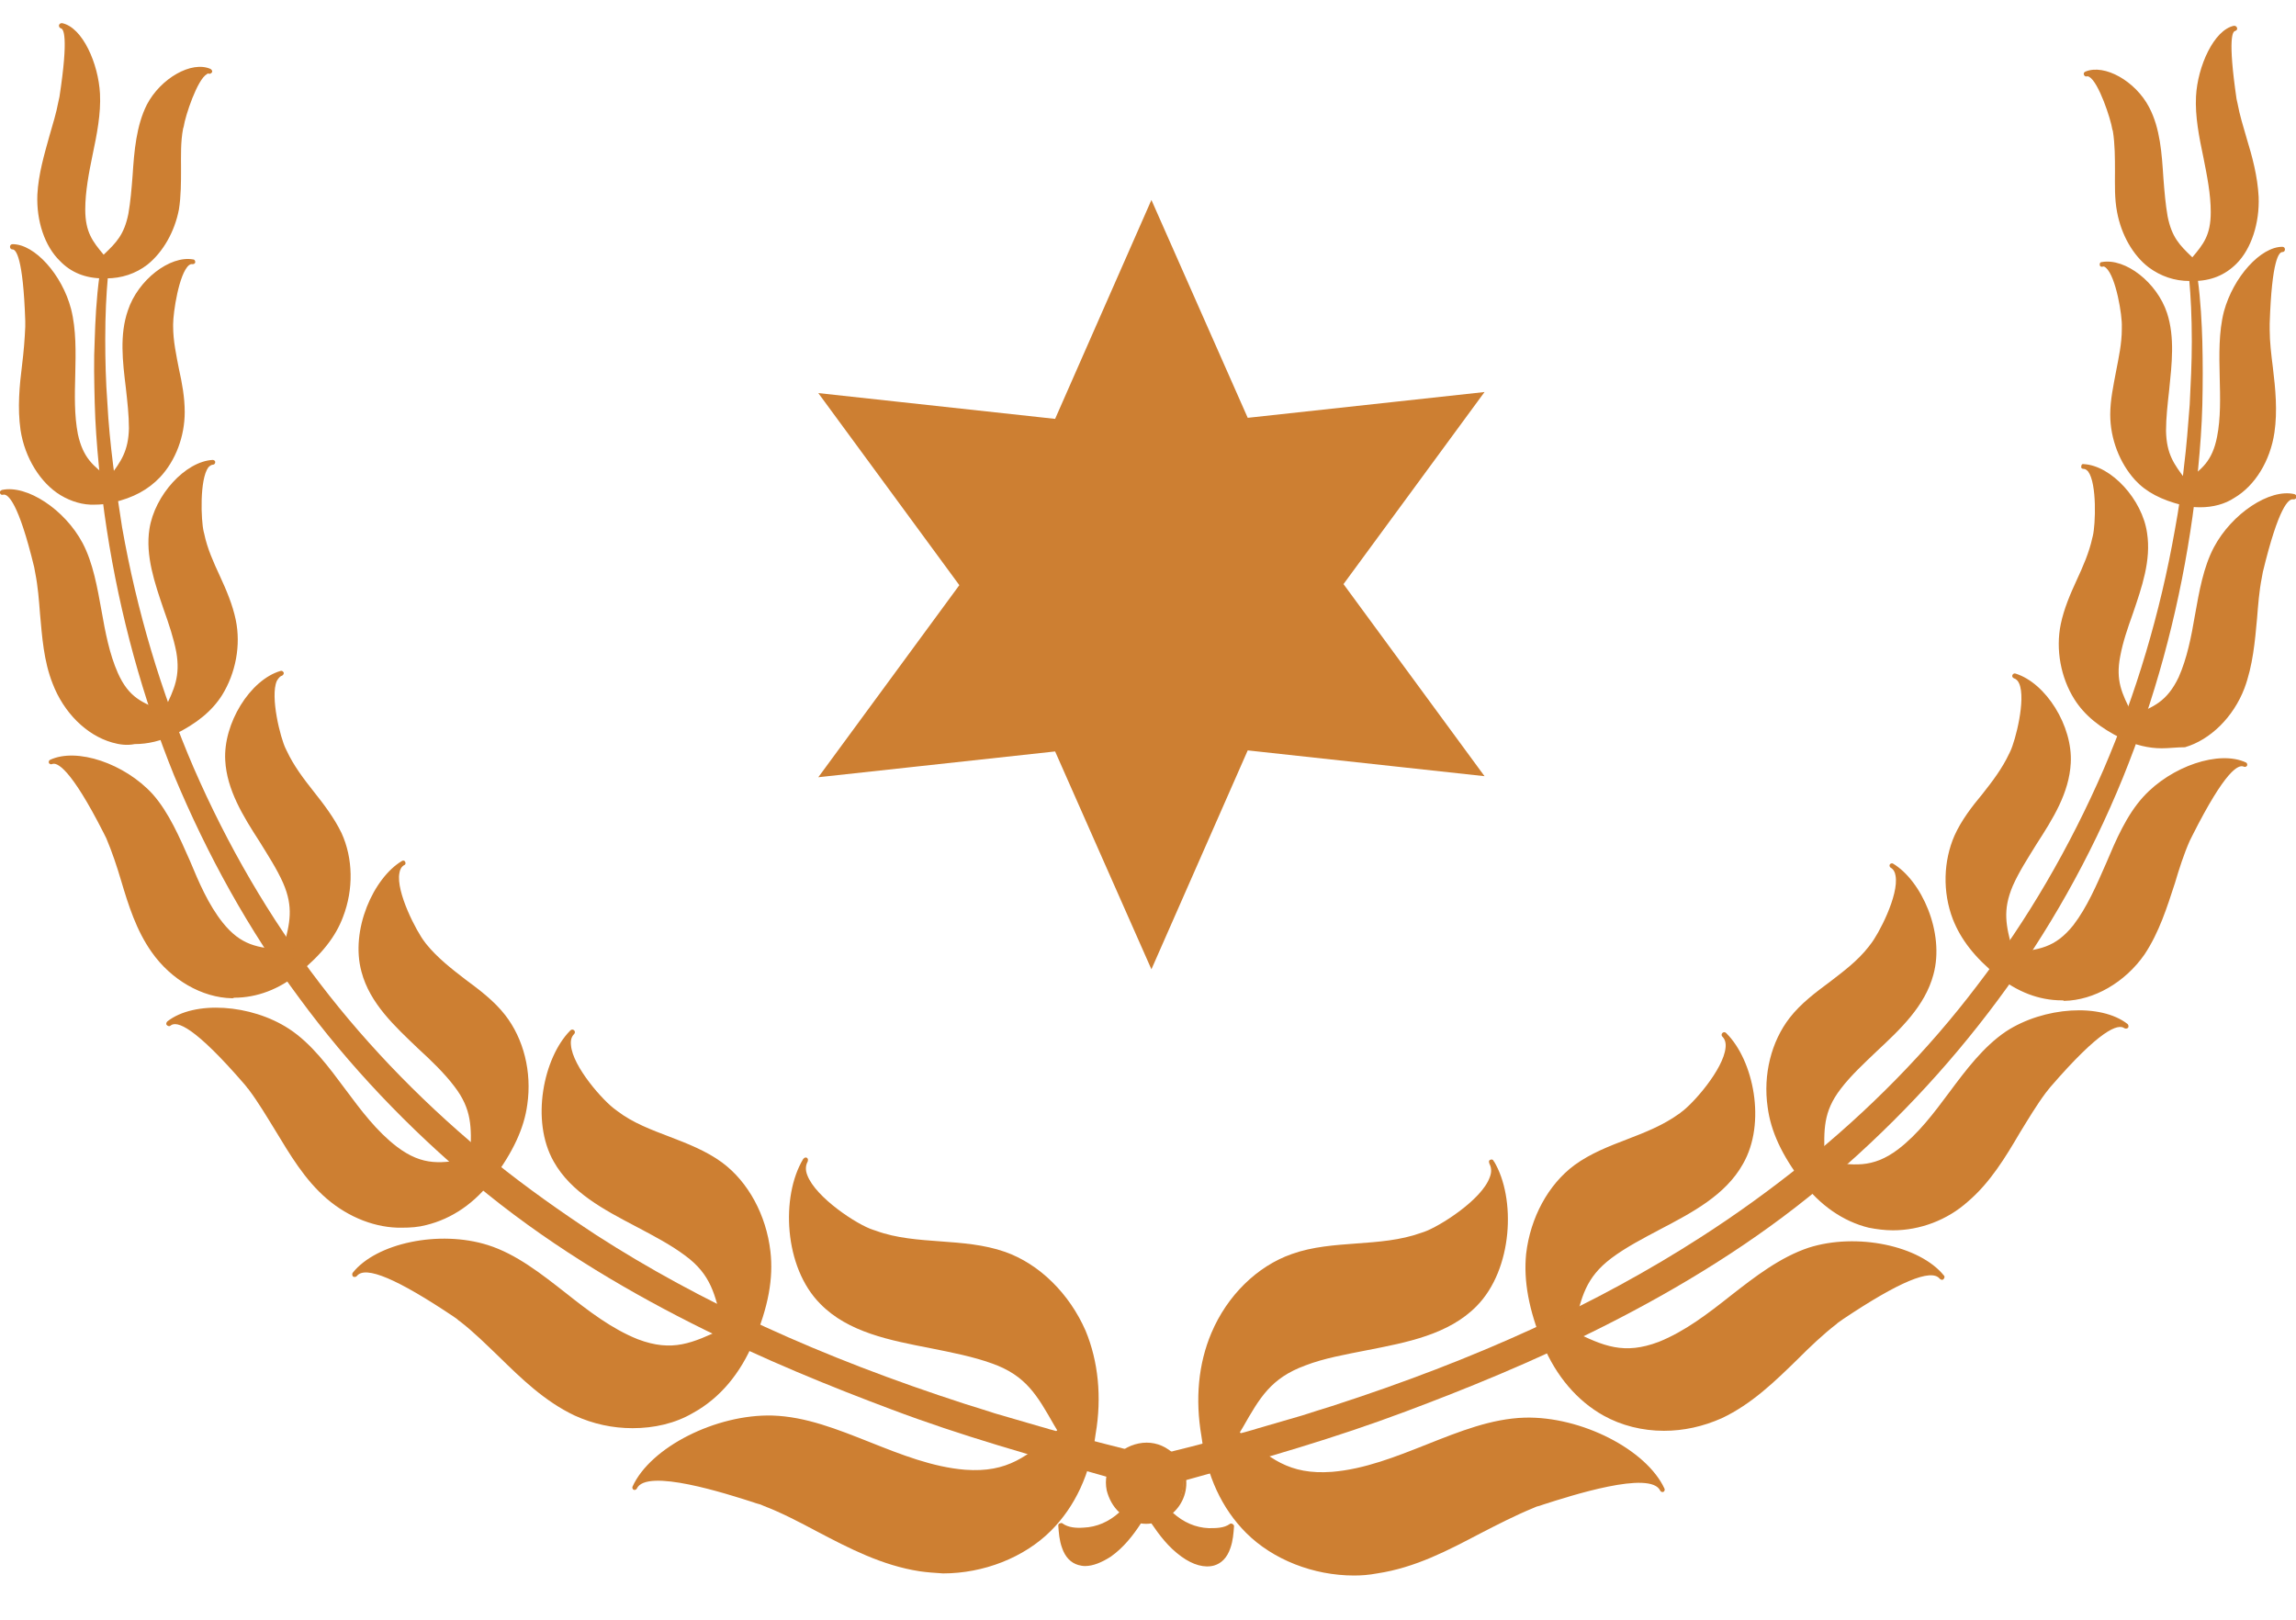<?xml version="1.0" encoding="utf-8"?>
<!-- Generator: Adobe Illustrator 23.0.0, SVG Export Plug-In . SVG Version: 6.00 Build 0)  -->
<svg version="1.1" id="Layer_1" xmlns="http://www.w3.org/2000/svg" xmlns:xlink="http://www.w3.org/1999/xlink" x="0px" y="0px"
	 width="436.3px" height="307.8px" viewBox="0 0 436.3 307.8" style="enable-background:new 0 0 436.3 307.8;" xml:space="preserve"
	>
<style type="text/css">
	.st0{fill:#CD7F32;}
</style>
<g>
	<polygon class="st0" points="218.8,39.8 236.6,80.2 280.5,75.5 254.4,111.1 280.5,146.7 236.6,141.9 218.8,182.3 201,141.9 
		157.1,146.7 183.2,111.1 157.1,75.5 201,80.2 	"/>
	<g>
		<path class="st0" d="M218.8,184.2l-18.3-41.4l-45,4.9l26.8-36.5l-26.8-36.5l45,4.9L218.8,38l18.3,41.4l45-4.9l-26.8,36.5
			l26.8,36.5l-45-4.9L218.8,184.2z M201.4,141.1l0.2,0.5l17.1,38.9l17.4-39.4l42.8,4.6l-25.4-34.7l0.3-0.4l25.1-34.3L236.1,81
			l-17.4-39.4L201.4,81l-42.8-4.6l25.4,34.7l-0.3,0.4l-25.1,34.3L201.4,141.1z"/>
	</g>
</g>
<g>
	<g>
		<g>
			<path class="st0" d="M146.9,269.4c12.2,0.4,23.7,9.2,36.6,10.2c8.5,0.6,12.4-2.9,18.1-7.9c-3.6-6.3-5.6-10.6-12.8-13.3
				c-10.6-3.8-24.4-3.1-32.4-11.1c-6.7-6.7-7.5-19.8-3.2-27c-2.9,4.8,9.2,12.7,12.6,13.8c0.2,0.1,0.4,0.2,0.6,0.2
				c7.7,2.8,16.6,1.3,24.4,4c6.8,2.4,12.1,8.1,15,14.8c2.5,6,3,12.8,1.8,19.3c-0.9,6.5-3.3,13-8.4,18.1c-5.6,5.6-14.9,9-24.3,7.6
				c-11.1-1.6-19.8-8.6-29.4-12.4c-0.3-0.1-0.5-0.2-0.8-0.3c-4.3-1.4-21.9-7.5-24.1-2.8C124.1,275.1,136.7,269.2,146.9,269.4z"/>
			<path class="st0" d="M92.5,237c10.2,3.3,18,13.7,28.4,17.8c6.9,2.6,11,0.6,16.9-2.2c-1.5-6.3-2.1-10.5-7.5-14.6
				c-8-6-19.8-8.8-24.8-17.7c-4.2-7.4-2.1-19.1,3.1-24.3c-3.5,3.4,5.2,13.3,7.8,15.2c0.2,0.1,0.3,0.2,0.5,0.3
				c6,4.4,13.9,5.3,19.8,9.7c5.1,3.8,8.3,10.1,9,16.5c0.6,5.8-0.9,11.6-3.1,17c-2.2,5.4-5.9,10.3-11.3,13.3
				c-5.9,3.4-14.4,4-21.9,0.5c-8.8-4.1-14.5-12.2-21.8-17.8c-0.2-0.1-0.4-0.3-0.6-0.4c-3.3-2.2-16.9-11.7-19.8-8.1
				C71.9,236.4,83.9,234.3,92.5,237z"/>
			<path class="st0" d="M54.7,196c8.1,5.3,12.5,16.3,20.5,22.4c5.3,4,9.2,3.2,14.8,2.3c0.2-5.8,0.6-9.6-3.1-14.5
				c-5.5-7.2-15.1-12.6-17.5-21.6c-2.1-7.5,2-17.3,7.5-20.5c-3.7,2.2,1.8,13,3.7,15.3c0.1,0.1,0.2,0.3,0.3,0.4
				c4.2,5.3,10.8,8.2,15,13.5c3.6,4.6,4.9,10.8,4.1,16.6c-0.7,5.2-3.3,9.7-6.4,13.8c-3.1,4.1-7.3,7.4-12.5,8.7
				c-5.8,1.4-13-0.1-18.6-4.9c-6.5-5.7-9.7-14-14.7-20.6c-0.1-0.2-0.3-0.3-0.4-0.5c-2.4-2.7-12-14.2-15.2-11.8
				C37.2,190.6,47.9,191.6,54.7,196z"/>
			<path class="st0" d="M28.6,151.3c5.9,6.6,7.6,17.2,13.2,24.4c3.7,4.7,7.2,5,12.2,5.4c1.3-5,2.4-8.2,0.1-13.4
				c-3.3-7.6-10.5-14.6-11-23.2c-0.4-7.1,4.9-15,10.2-16.6c-3.6,1.1-0.8,12.1,0.4,14.6c0.1,0.2,0.1,0.3,0.2,0.4
				c2.7,5.8,7.8,9.8,10.4,15.6c2.2,4.9,2.2,10.7,0.3,15.6c-1.6,4.3-4.8,7.7-8.2,10.5c-3.4,2.8-7.7,4.7-12.4,4.6
				c-5.2-0.1-11.1-3.1-14.9-8.6c-4.5-6.4-5.5-14.4-8.6-21.4c-0.1-0.2-0.2-0.4-0.2-0.5c-1.5-2.9-7.6-15.3-10.7-13.8
				C14.7,142.5,23.6,145.8,28.6,151.3z"/>
			<path class="st0" d="M15.3,103.5c3.8,7.2,3.3,17.1,6.7,24.7c2.3,5,5.2,6,9.3,7.6c2-4.1,3.5-6.7,2.6-11.8
				c-1.4-7.6-6.3-15.4-5.1-23.3c1-6.5,6.8-12.4,11.6-12.7c-3.2,0.2-2.8,10.8-2.3,13.3c0,0.2,0.1,0.3,0.1,0.4
				c1.2,5.8,4.8,10.7,6,16.4c1,4.9-0.1,10.1-2.6,13.9c-2.2,3.5-5.5,5.7-8.9,7.4c-3.4,1.7-7.4,2.4-11.3,1.2c-4.4-1.3-8.8-5.2-11-10.9
				c-2.6-6.7-2-14-3.3-20.9c0-0.2-0.1-0.4-0.1-0.5C6.3,105.4,3.4,93,0.5,93.6C5.1,92.6,12.1,97.5,15.3,103.5z"/>
			<path class="st0" d="M13,58.9c1.9,7.4-0.2,16.1,1.4,23.7c1.1,5,3.3,6.5,6.5,8.8c2.4-3.3,4.1-5.3,4.2-10.1
				c0.1-7.1-2.6-15.3-0.3-22.2c1.9-5.8,7.8-10.1,11.9-9.4c-2.7-0.5-4.2,9.5-4.2,11.9c0,0.1,0,0.3,0,0.4c0,5.6,2.2,10.8,2.3,16.3
				c0,4.7-1.8,9.1-4.5,12c-2.5,2.6-5.6,3.9-8.8,4.7c-3.2,0.8-6.6,0.5-9.7-1.4c-3.5-2.1-6.5-6.5-7.4-12.1c-1-6.5,0.7-13,0.9-19.5
				c0-0.2,0-0.3,0-0.5C5.2,58.8,4.9,47,2.4,47C6.4,46.9,11.4,52.8,13,58.9z"/>
			<path class="st0" d="M18.6,17.8c0.4,7.1-2.9,14.8-2.8,22c0,4.7,1.7,6.6,4,9.3c2.5-2.5,4.3-4,5.2-8.4c1.3-6.5,0.4-14.5,3.5-20.5
				c2.6-5,8.2-8,11.5-6.6c-2.2-0.9-5.1,8.1-5.5,10.3c0,0.1-0.1,0.3-0.1,0.4c-0.9,5.2,0.1,10.4-0.8,15.5c-0.8,4.3-3,8-5.8,10.2
				c-2.5,1.9-5.3,2.6-8.1,2.5c-2.8,0-5.6-0.8-7.9-3.1C9.2,46.8,7.4,42.2,7.6,37c0.3-6.1,2.8-11.7,4-17.6c0-0.2,0.1-0.3,0.1-0.5
				c0.4-2.6,2.2-13.5,0-14C15.1,5.6,18.3,11.9,18.6,17.8z"/>
		</g>
		<g>
			<g>
				<path class="st0" d="M174.8,298.6c-7.2-1.1-13.5-4.4-19.6-7.6c-3.2-1.7-6.6-3.5-10-4.8c-0.2-0.1-0.5-0.2-0.7-0.3
					c-0.3-0.1-0.8-0.2-1.3-0.4c-5-1.6-20.4-6.6-22.2-2.6c0,0,0,0,0,0c0,0,0,0,0,0l0,0c0,0,0,0,0,0c-0.1,0.2-0.4,0.3-0.6,0.2
					c-0.2-0.1-0.3-0.4-0.2-0.6c0,0,0,0,0,0c3.4-7.5,15.9-13.8,26.6-13.5c0,0,0,0,0,0c6.3,0.2,12.3,2.6,18.6,5.1
					c5.8,2.3,11.8,4.7,18,5.2c8.1,0.6,11.9-2.6,17.5-7.5l-0.6-1c-3.2-5.6-5.3-9.4-11.8-11.7c-3.6-1.3-7.7-2.1-11.7-2.9
					c-7.7-1.5-15.6-3-20.9-8.4c-7-7-7.5-20.5-3.3-27.5c0,0,0-0.1,0.1-0.1c0.1-0.2,0.4-0.3,0.6-0.2c0.2,0.1,0.3,0.4,0.2,0.6
					c0,0,0,0,0,0.1c-0.4,0.7-0.5,1.6-0.1,2.6c1.6,4.3,9.6,9.5,12.5,10.4c0.2,0.1,0.4,0.1,0.6,0.2c3.8,1.4,8.1,1.7,12.2,2
					c4.1,0.3,8.3,0.6,12.3,2c6.5,2.3,12.2,7.9,15.3,15c2.4,5.8,3.1,12.6,1.9,19.6c-1,7.6-3.9,13.8-8.5,18.4
					c-5.1,5.1-12.8,8.1-20.5,8.1C177.6,298.9,176.2,298.8,174.8,298.6z M156.7,247c5.1,5.2,12.9,6.7,20.4,8.1
					c4,0.8,8.1,1.6,11.8,2.9c6.8,2.5,9.1,6.5,12.3,12.2l0.7,1.3c0.1,0.2,0,0.5-0.1,0.6c-5.7,5-9.8,8.6-18.4,8
					c-6.4-0.5-12.4-2.9-18.3-5.2c-6.2-2.5-12.2-4.8-18.3-5c-9.5-0.2-20.2,4.7-24.6,11c4.2-1.4,13.3,1.2,21.3,3.7
					c0.5,0.2,0.9,0.3,1.3,0.4c0.3,0.1,0.5,0.2,0.8,0.3c3.4,1.4,6.8,3.2,10,4.9c6,3.2,12.2,6.5,19.3,7.5c8.7,1.3,18.1-1.7,23.9-7.5
					c4.5-4.5,7.3-10.4,8.3-17.8c1.2-6.8,0.5-13.4-1.8-19.1c-2.9-6.9-8.4-12.3-14.7-14.5c-3.8-1.3-8-1.6-12-1.9
					c-4.2-0.3-8.5-0.6-12.4-2.1c-0.2-0.1-0.4-0.1-0.6-0.2c-2.6-0.9-11.3-6.1-13.1-11c-0.1-0.2-0.1-0.3-0.2-0.5
					C149.7,230.1,150.8,241.1,156.7,247z"/>
			</g>
			<g>
				<path class="st0" d="M109.2,269c-5.7-2.7-10.1-7-14.4-11.2c-2.4-2.3-4.8-4.7-7.4-6.7c-0.2-0.1-0.4-0.3-0.5-0.4l-0.7-0.5
					c-10.6-7.1-16.8-9.8-18.4-7.7c0,0,0,0,0,0c-0.2,0.2-0.5,0.2-0.7,0.1c-0.2-0.2-0.2-0.5-0.1-0.7c0,0,0,0,0,0
					c4.5-5.7,16.5-8.2,25.7-5.3c0,0,0,0,0,0c5.4,1.7,10.2,5.5,14.8,9.1c4.3,3.4,8.7,6.8,13.7,8.8c6.6,2.5,10.4,0.7,16.2-2l-0.2-0.9
					c-1.3-5.6-2.1-9.4-7-13c-2.8-2.1-6.1-3.8-9.3-5.5c-6.1-3.2-12.4-6.5-15.7-12.4c-4.4-7.8-1.9-19.7,3.1-24.8c0,0,0,0,0.1-0.1
					c0.2-0.2,0.5-0.2,0.7,0c0.2,0.2,0.2,0.5,0,0.7c0,0,0,0,0,0c-0.5,0.5-0.7,1.2-0.6,2.1c0.3,4.1,6.2,10.7,8.5,12.3
					c0.1,0.1,0.3,0.2,0.4,0.3c2.9,2.2,6.4,3.5,9.8,4.8c3.4,1.3,7,2.7,10,4.9c5,3.7,8.4,10,9.2,16.9c0.6,5.1-0.4,10.6-3.2,17.2
					c-2.5,6-6.4,10.7-11.5,13.5c-3.4,2-7.4,2.9-11.5,2.9C116.4,271.4,112.7,270.6,109.2,269z M105.9,220c3.2,5.7,9.3,8.9,15.3,12
					c3.2,1.7,6.6,3.4,9.4,5.6c5.1,3.9,6.1,8,7.3,13.6l0.3,1.3c0,0.2-0.1,0.4-0.3,0.5l-0.1,0c-5.9,2.8-10.1,4.9-17.1,2.2
					c-5.1-2-9.6-5.5-13.9-8.9c-4.8-3.7-9.2-7.2-14.5-8.9c-7.7-2.4-18-0.8-23.1,3.5c0,0,0.1,0,0.1,0c4,0,11.1,4.4,17.2,8.5l0.8,0.5
					c0.2,0.1,0.4,0.3,0.6,0.4c2.6,2.1,5.1,4.5,7.5,6.8c4.2,4.1,8.6,8.4,14.2,11c6.9,3.2,15.3,3,21.5-0.5c4.9-2.7,8.7-7.2,11.1-13.1
					c2.7-6.5,3.6-11.8,3.1-16.7c-0.8-6.6-4.1-12.7-8.8-16.2c-2.9-2.2-6.4-3.5-9.8-4.8c-3.4-1.3-7-2.7-10-4.9
					c-0.2-0.1-0.3-0.2-0.4-0.3c-2.1-1.4-8.5-8.3-8.9-13c0-0.1,0-0.2,0-0.2C103.6,203.8,102.2,213.4,105.9,220z"/>
			</g>
			<g>
				<path class="st0" d="M62.1,227.8c-4.2-3.6-7-8.4-9.8-13c-1.6-2.6-3.2-5.3-5-7.7c-0.1-0.2-0.3-0.3-0.4-0.5l-0.4-0.5
					c-9.5-11-12.9-12.2-14.1-11.2c-0.2,0.2-0.5,0.1-0.7-0.1c-0.2-0.2-0.1-0.5,0.1-0.7c5.1-4,15.9-3.3,23.1,1.4c0,0,0,0,0,0
					c4.3,2.8,7.6,7.3,10.8,11.6c2.9,3.9,5.9,7.9,9.7,10.8c5,3.8,8.6,3.2,14,2.2l0-0.7c0.2-5.2,0.3-8.6-3.1-13
					c-1.9-2.5-4.4-4.9-6.8-7.1c-4.5-4.3-9.2-8.6-10.8-14.6c-2.2-8,2.3-17.9,7.7-21.1c0,0,0,0,0,0c0.2-0.1,0.5-0.1,0.6,0.2
					c0.1,0.2,0.1,0.5-0.2,0.6c0,0,0,0,0,0c-0.5,0.3-0.8,0.8-0.9,1.5c-0.7,3.6,3.3,11.2,4.8,13.1c0.1,0.1,0.2,0.3,0.3,0.4
					c2.1,2.6,4.8,4.7,7.4,6.7c2.7,2,5.5,4.1,7.6,6.8c3.5,4.5,5.1,10.8,4.2,17c-0.6,4.5-2.7,9-6.5,14.1c-3.4,4.6-7.8,7.6-12.7,8.8
					c-1.5,0.4-3,0.5-4.6,0.5C71.5,233.4,66.3,231.4,62.1,227.8z M69.7,184.4c1.6,5.7,6.1,10,10.5,14.2c2.4,2.3,5,4.7,6.9,7.3
					c3.6,4.7,3.4,8.4,3.3,13.6l0,1.1c0,0.2-0.2,0.4-0.4,0.5l-0.1,0c-5.6,1-9.6,1.7-15-2.4c-3.9-3-6.9-7.1-9.9-11
					c-3.3-4.4-6.4-8.6-10.6-11.3c-6.1-3.9-15-4.9-20.2-2.5c3.5,1,8.6,6.5,13.1,11.6l0.4,0.5c0.1,0.2,0.3,0.3,0.4,0.5
					c1.8,2.5,3.5,5.2,5,7.8c2.7,4.5,5.5,9.2,9.6,12.8c5.2,4.5,12.2,6.3,18.2,4.8c4.7-1.1,8.9-4.1,12.2-8.5c3.7-4.9,5.7-9.2,6.3-13.6
					c0.8-5.9-0.7-12-4-16.2c-2.1-2.6-4.8-4.7-7.4-6.7c-2.7-2-5.4-4.1-7.6-6.8c-0.1-0.1-0.2-0.3-0.3-0.4c-1.5-1.8-5.7-9.6-5-13.8
					C70.9,169.8,67.9,177.8,69.7,184.4z"/>
			</g>
			<g>
				<path class="st0" d="M44.1,189.7c-5.7-0.1-11.6-3.5-15.3-8.8c-2.9-4.1-4.4-8.9-5.8-13.6c-0.8-2.7-1.7-5.4-2.8-8l-0.5-1
					c-6.3-12.4-8.9-13.5-9.8-13.1c-0.2,0.1-0.5,0-0.6-0.2c-0.1-0.2,0-0.5,0.2-0.6l0,0c0,0,0,0,0,0c5.1-2.4,14.2,0.7,19.5,6.5
					c0,0,0,0,0,0c3.1,3.5,5.1,8.2,7.1,12.7c1.7,4.1,3.5,8.3,6.2,11.7c3.5,4.4,6.7,4.8,11.5,5.2l0.1-0.6c1.2-4.5,1.9-7.5-0.1-12.1
					c-1.2-2.7-2.9-5.3-4.5-7.9c-3.1-4.8-6.2-9.8-6.5-15.4c-0.4-7,4.7-15.3,10.5-17c0,0,0,0,0,0l0,0c0,0,0,0,0,0
					c0.3-0.1,0.5,0.1,0.6,0.3c0.1,0.2-0.1,0.5-0.3,0.6c0,0,0,0,0,0c-0.4,0.1-0.7,0.5-1,1c-1.3,3,0.7,10.9,1.7,12.9
					c0.1,0.1,0.1,0.3,0.2,0.4c1.3,2.8,3.2,5.3,5.1,7.7c1.9,2.4,3.9,5,5.3,7.9c2.2,4.8,2.3,10.7,0.3,15.9c-1.4,3.8-4.1,7.2-8.4,10.7
					c-3.7,3.1-8,4.7-12.3,4.7C44.3,189.7,44.2,189.7,44.1,189.7z M43.6,144.5c0.3,5.4,3.4,10.3,6.3,15c1.7,2.6,3.4,5.3,4.6,8.1
					c2.2,5,1.3,8.2,0.1,12.7l-0.2,1c-0.1,0.2-0.3,0.4-0.5,0.4l-0.2,0c-5-0.5-8.5-0.8-12.3-5.6c-2.7-3.5-4.5-7.8-6.3-11.9
					c-1.9-4.5-3.8-9.1-6.9-12.5c-4.4-4.8-11.8-7.7-16.6-6.8c2.8,1.7,6.1,7.7,8.9,13.2L21,159c1.1,2.6,2,5.4,2.8,8
					c1.4,4.6,2.9,9.3,5.7,13.3c3.5,5.1,9.1,8.3,14.5,8.4c4.2,0.1,8.4-1.5,12.1-4.5c4.1-3.4,6.7-6.7,8.1-10.3
					c1.9-5,1.7-10.6-0.3-15.2c-1.3-2.8-3.2-5.3-5.1-7.7c-1.9-2.4-3.9-4.9-5.2-7.9c-0.1-0.2-0.1-0.3-0.2-0.4c-1-2-3.1-9.8-1.8-13.4
					C47.3,131.8,43.3,138.2,43.6,144.5z"/>
			</g>
			<g>
				<path class="st0" d="M21.3,141.1c-4.9-1.4-9.2-5.7-11.3-11.2c-1.7-4.3-2-8.9-2.4-13.3c-0.2-2.6-0.4-5.2-0.9-7.7l-0.2-1.1
					c-3-12.4-5-13.9-5.8-13.8C0.3,94.1,0.1,94,0,93.7c-0.1-0.3,0.1-0.5,0.4-0.6c0,0,0,0,0,0v0c4.7-1,11.9,3.7,15.3,10.1c0,0,0,0,0,0
					c2,3.8,2.8,8.5,3.6,12.9c0.7,4,1.5,8.2,3.1,11.8c2.1,4.7,4.7,5.7,8.7,7.2l0.2-0.4c1.8-3.7,3-6.2,2.2-10.8
					c-0.5-2.6-1.4-5.3-2.4-8.1c-1.7-5-3.5-10.2-2.7-15.3c1-6.4,6.8-12.8,12-13.1c0,0,0,0,0,0c0.3,0,0.5,0.2,0.5,0.4
					c0,0.3-0.2,0.5-0.4,0.5c0,0,0,0,0,0c-0.3,0-0.6,0.2-0.9,0.5c-1.7,2.3-1.4,10.1-0.9,12.2l0.1,0.4c0.6,2.9,1.8,5.5,3,8.1
					c1.2,2.6,2.4,5.4,3,8.3c1,4.8,0,10.1-2.6,14.3c-1.9,3-4.8,5.4-9.1,7.5c-2.5,1.2-5,1.8-7.5,1.8C24.1,141.7,22.7,141.5,21.3,141.1
					z M29.3,100.8c-0.7,4.9,1,10,2.7,14.9c0.9,2.7,1.9,5.5,2.4,8.2c0.9,4.9-0.4,7.6-2.3,11.4l-0.4,0.8c-0.1,0.2-0.4,0.3-0.6,0.2
					l-0.2-0.1c-4.1-1.6-7.1-2.7-9.4-7.8c-1.7-3.7-2.4-7.9-3.1-12c-0.8-4.4-1.6-8.9-3.6-12.7c-2.8-5.3-8.4-9.4-12.6-9.8
					c1.6,1.7,3.2,6.2,5,13.7l0.1,0.6c0,0.1,0.1,0.3,0.1,0.4l0,0.1c0.5,2.6,0.7,5.2,0.9,7.8c0.4,4.4,0.7,8.9,2.3,13
					c2,5.2,6.1,9.3,10.7,10.6c3.5,1,7.3,0.6,11-1.2c4.1-2,6.9-4.3,8.8-7.2c2.5-3.9,3.4-9,2.5-13.6c-0.6-2.8-1.8-5.5-3-8.1
					c-1.2-2.6-2.4-5.4-3.1-8.3l-0.1-0.4c-0.5-2-0.8-9.6,0.8-12.6C34.5,90.3,30.1,95.1,29.3,100.8z"/>
			</g>
			<g>
				<path class="st0" d="M11.5,94.1c-3.8-2.3-6.8-7.1-7.6-12.4c-0.6-4.2-0.2-8.4,0.3-12.4c0.3-2.4,0.5-4.8,0.6-7.2l0-0.5l0-0.6
					C4.4,48.8,3,47.4,2.4,47.4c-0.3,0-0.5-0.2-0.5-0.5c0-0.3,0.2-0.5,0.5-0.5c4.2,0,9.4,5.8,11.1,12.3c0,0,0,0,0,0
					c1,3.9,0.9,8.3,0.8,12.5c-0.1,3.8-0.2,7.7,0.5,11.3c1,4.6,3,6.1,5.9,8.3l0.1-0.2c2.2-2.9,3.6-4.9,3.7-9.2c0-2.5-0.3-5.1-0.6-7.8
					c-0.6-4.9-1.2-10,0.4-14.6c1.9-5.8,8-10.5,12.4-9.7c0,0,0,0,0,0l0,0c0.3,0,0.4,0.3,0.4,0.5c0,0.3-0.3,0.4-0.5,0.4
					c-0.1,0-0.3-0.1-0.7,0.2c-1.9,1.6-3,9-3,11.2c0,0.1,0,0.3,0,0.4c0,2.8,0.6,5.5,1.1,8.1c0.6,2.7,1.1,5.4,1.1,8.2
					c0,4.6-1.7,9.2-4.7,12.4c-2.2,2.3-5,3.9-9,4.8c-1.2,0.3-2.3,0.4-3.4,0.4C15.8,96,13.5,95.3,11.5,94.1z M25.3,59.3
					c-1.5,4.4-0.9,9.4-0.3,14.2c0.3,2.6,0.6,5.4,0.6,7.9c-0.1,4.7-1.7,6.8-3.9,9.8l-0.4,0.6c-0.2,0.2-0.4,0.3-0.7,0.1l-0.2-0.1
					c-3.2-2.3-5.5-3.9-6.5-9c-0.8-3.7-0.7-7.6-0.6-11.5c0.1-4.1,0.2-8.4-0.8-12.2c-1.4-5.3-5.3-10.1-8.7-11.3
					c1,1.9,1.6,6.2,1.8,13.3l0,0.6l0,0.5c-0.1,2.4-0.3,4.9-0.6,7.3c-0.4,4-0.9,8.1-0.3,12.2c0.8,5.1,3.5,9.6,7.1,11.7
					c2.8,1.7,6,2.1,9.4,1.3c3.8-0.9,6.5-2.4,8.6-4.5c2.8-3,4.4-7.4,4.4-11.7c0-2.7-0.6-5.4-1.1-8c-0.6-2.7-1.1-5.4-1.1-8.3
					c0-0.2,0-0.3,0-0.4c0-2,0.9-8.9,2.8-11.4C31.4,50.8,27,54.4,25.3,59.3z"/>
			</g>
			<g>
				<path class="st0" d="M19.6,52.9C19.6,52.9,19.6,52.9,19.6,52.9c-3.3,0-6.1-1.1-8.2-3.3C8.5,46.8,6.9,42,7.1,37
					c0.2-3.9,1.3-7.6,2.3-11.2c0.6-2.1,1.3-4.3,1.7-6.5l0.2-0.9C13.1,6.6,12,5.5,11.6,5.4c-0.3-0.1-0.4-0.3-0.4-0.6
					c0.1-0.3,0.3-0.4,0.6-0.4c3.9,0.8,6.9,7.7,7.2,13.4c0,0,0,0,0,0c0.2,3.8-0.6,7.8-1.4,11.6c-0.7,3.4-1.4,7-1.4,10.4
					c0,4.3,1.4,6.1,3.5,8.6l0.1-0.1c2.3-2.2,3.8-3.7,4.6-7.7c0.4-2.3,0.6-4.7,0.8-7.3c0.3-4.6,0.7-9.4,2.7-13.4
					c2.6-5,8.5-8.4,12.1-6.8c0.2,0.1,0.4,0.4,0.3,0.6c-0.1,0.2-0.4,0.4-0.6,0.3c-0.1,0-0.2-0.1-0.4,0.1c-1.8,1-4.1,7.9-4.4,10
					l-0.1,0.3c-0.5,2.6-0.4,5.2-0.4,7.7c0,2.5,0,5.2-0.4,7.7c-0.8,4.2-3,8.1-6,10.5c-2.2,1.7-4.9,2.6-7.8,2.6
					C20,52.9,19.8,52.9,19.6,52.9z M38.1,13.7c-3,0-7.1,2.5-9.3,6.7c-2,3.8-2.3,8.5-2.6,13c-0.2,2.5-0.4,5-0.8,7.4
					c-0.8,4.3-2.5,5.9-4.9,8.2L20,49.4c-0.1,0.1-0.2,0.2-0.4,0.1c-0.1,0-0.3-0.1-0.3-0.2l-0.1-0.1c-2.3-2.7-3.9-4.6-3.9-9.4
					c0-3.5,0.7-7.1,1.4-10.6c0.8-3.8,1.6-7.7,1.4-11.4C17.8,12.8,15.6,7.8,13,6c0.5,2,0.2,5.9-0.8,12.5l-0.2,1
					c-0.5,2.2-1.1,4.4-1.7,6.6c-1,3.5-2.1,7.2-2.3,11c-0.2,4.7,1.3,9.3,4,12c2,2,4.5,3,7.6,3c0,0,0,0,0,0c2.9,0.1,5.6-0.7,7.8-2.4
					c2.8-2.2,4.9-5.9,5.6-9.9c0.4-2.5,0.4-5,0.4-7.6c0-2.6,0-5.3,0.4-7.9l0.1-0.4C34.2,22.3,36.1,15.8,38.1,13.7
					C38.2,13.7,38.1,13.7,38.1,13.7z"/>
			</g>
		</g>
		<path class="st0" d="M220.7,280.2c0.3-1.4-0.5-2.8-1.9-3.1c-6.2-1.5-12.5-3.1-18.6-4.8c-1-0.3-1.9-0.5-2.9-0.8l-2.9-0.8l-5.7-1.7
			c0,0-5.6-1.8-5.7-1.8c-24.4-7.9-48.6-18.2-70.2-32.1c-6.7-4.3-13.1-8.9-19.3-13.9c-12.4-9.9-23.6-21.3-33.3-33.9
			c-9.7-12.6-17.7-26.5-24-41.1c-6.3-14.6-10.9-30-13.7-45.8c-0.7-3.9-1.3-7.9-1.7-11.9c-0.5-4-0.8-8-1.1-11.9c-0.2-4-0.4-8-0.4-12
			c0-4,0.1-8,0.5-12l-0.6-0.1c-0.5,4-0.7,8-0.9,12c-0.1,4-0.1,8,0,12.1c0.1,4,0.4,8,0.8,12c0.4,4,0.9,8,1.5,12
			c2.4,15.9,6.7,31.6,12.8,46.6c6.1,15,14.1,29.2,23.7,42.2c9.6,13,20.9,24.8,33.3,35.2c23.1,19.3,51.1,32.3,78.8,42.7
			c13.9,5.2,27.1,9,43,13.4c1.7,0.5,3.4,0.9,5.1,1.4C218.9,282.5,220.4,281.6,220.7,280.2C220.7,280.2,220.7,280.2,220.7,280.2z"/>
		<g>
			<path class="st0" d="M217.4,282.6c-1.7-0.5-3.4-0.9-5.1-1.4c-16.6-4.7-29.5-8.3-43-13.4c-21.6-8.1-53.3-21.3-79-42.8
				c-12.7-10.6-24-22.5-33.4-35.3c-9.6-12.9-17.5-27.2-23.8-42.3c-6-14.8-10.3-30.5-12.8-46.7c-0.6-3.9-1.1-7.9-1.5-12
				c-0.4-4.1-0.7-8.2-0.8-12.1c-0.1-4.1-0.2-8.1,0-12.1c0.1-3.3,0.3-7.7,0.9-12.1c0-0.1,0.1-0.2,0.2-0.3c0.1-0.1,0.2-0.1,0.4-0.1
				l0.6,0.1c0.3,0,0.4,0.3,0.4,0.5c-0.3,3.4-0.5,7.1-0.5,11.9c0,3.9,0.1,8,0.4,12c0.2,3.9,0.6,7.9,1.1,11.9c0.5,4,1.1,8,1.7,11.8
				c2.8,15.9,7.4,31.3,13.6,45.7c6.4,14.7,14.4,28.5,24,41c9.4,12.3,20.6,23.7,33.2,33.9c6.1,4.9,12.6,9.5,19.3,13.9
				c19.7,12.7,42.6,23.2,70.1,32.1c0.1,0,5.7,1.8,5.7,1.8l8.6,2.5c0.6,0.2,1.2,0.3,1.7,0.5c0.4,0.1,0.8,0.2,1.1,0.3
				c6.6,1.8,13.1,3.4,18.6,4.8c0.8,0.2,1.5,0.7,1.9,1.4c0.4,0.7,0.6,1.5,0.4,2.3l0,0.1c-0.2,0.8-0.7,1.5-1.4,1.9
				c-0.5,0.3-1,0.4-1.6,0.4C217.9,282.7,217.7,282.7,217.4,282.6z M220.7,280.2l-0.5-0.1c0,0,0,0,0,0c0.1-0.6,0-1.1-0.2-1.6
				c-0.3-0.5-0.8-0.8-1.3-1c-5.5-1.3-12-2.9-18.7-4.8c-0.4-0.1-0.8-0.2-1.1-0.3c-0.6-0.2-1.2-0.3-1.8-0.5l-8.6-2.5
				c0,0-5.6-1.8-5.7-1.8c-27.6-8.9-50.6-19.5-70.4-32.2c-6.8-4.3-13.3-9-19.4-13.9c-12.7-10.2-23.9-21.6-33.4-34
				c-9.6-12.5-17.7-26.4-24.1-41.2c-6.3-14.5-10.9-29.9-13.7-45.9c-0.7-3.8-1.3-7.8-1.7-11.9c-0.5-4-0.8-8-1.1-12
				c-0.2-3.3-0.3-6.6-0.3-9.8c-0.1,3.2,0,6.5,0.1,9.8c0.1,3.9,0.4,7.9,0.8,12c0.4,4.1,0.9,8.1,1.5,12C23.7,116.6,28,132.2,34,147
				c6.2,15.1,14.1,29.3,23.6,42.1c9.4,12.8,20.6,24.6,33.3,35.1c12.2,10.2,33.7,25.8,78.7,42.6c13.5,5.1,26.4,8.8,43,13.4
				c1.7,0.5,3.4,0.9,5.1,1.4c0.6,0.1,1.1,0.1,1.6-0.2c0.5-0.3,0.8-0.8,1-1.3L220.7,280.2z"/>
		</g>
	</g>
	<g>
		<g>
			<g>
				<path class="st0" d="M289.4,269.9c-12.2,0.4-23.7,9.2-36.6,10.2c-8.5,0.6-12.4-2.9-18.1-7.9c3.6-6.3,5.6-10.6,12.8-13.3
					c10.6-3.8,24.4-3.1,32.4-11.1c6.7-6.7,7.5-19.8,3.2-27c2.9,4.8-9.2,12.7-12.6,13.8c-0.2,0.1-0.4,0.2-0.6,0.2
					c-7.7,2.8-16.6,1.3-24.4,4c-6.8,2.4-12.1,8.1-15,14.8c-2.5,6-3,12.8-1.8,19.3c0.9,6.5,3.3,13,8.4,18.1c5.6,5.6,14.9,9,24.3,7.6
					c11.1-1.6,19.8-8.6,29.4-12.4c0.3-0.1,0.5-0.2,0.8-0.3c4.3-1.4,21.9-7.5,24.1-2.8C312.2,275.6,299.6,269.6,289.4,269.9z"/>
				<path class="st0" d="M343.8,237.5c-10.2,3.3-18,13.7-28.4,17.8c-6.9,2.6-11,0.6-16.9-2.2c1.5-6.3,2.1-10.5,7.5-14.6
					c8-6,19.8-8.8,24.8-17.7c4.2-7.4,2.1-19.1-3.1-24.3c3.5,3.4-5.2,13.3-7.8,15.2c-0.2,0.1-0.3,0.2-0.5,0.3
					c-6,4.4-13.9,5.3-19.8,9.7c-5.1,3.8-8.3,10.1-9,16.5c-0.6,5.8,0.9,11.6,3.1,17c2.2,5.4,5.9,10.3,11.3,13.3
					c5.9,3.4,14.4,4,21.9,0.5c8.8-4.1,14.5-12.2,21.8-17.8c0.2-0.1,0.4-0.3,0.6-0.4c3.3-2.2,16.9-11.7,19.8-8.1
					C364.4,236.9,352.4,234.8,343.8,237.5z"/>
				<path class="st0" d="M381.6,196.5c-8.1,5.3-12.5,16.3-20.5,22.4c-5.3,4-9.2,3.2-14.8,2.3c-0.2-5.8-0.6-9.6,3.1-14.5
					c5.5-7.2,15.1-12.6,17.5-21.6c2.1-7.5-2-17.3-7.5-20.5c3.7,2.2-1.8,13-3.7,15.3c-0.1,0.1-0.2,0.3-0.3,0.4
					c-4.2,5.3-10.8,8.2-15,13.5c-3.6,4.6-4.9,10.8-4.1,16.6c0.7,5.2,3.3,9.7,6.4,13.8c3.1,4.1,7.3,7.4,12.5,8.7
					c5.8,1.4,13-0.1,18.6-4.9c6.5-5.7,9.7-14,14.7-20.6c0.1-0.2,0.3-0.3,0.4-0.5c2.4-2.7,12-14.2,15.2-11.8
					C399.1,191.1,388.4,192,381.6,196.5z"/>
				<path class="st0" d="M407.7,151.7c-5.9,6.6-7.6,17.2-13.2,24.4c-3.7,4.7-7.2,5-12.2,5.4c-1.3-5-2.4-8.2-0.1-13.4
					c3.3-7.6,10.5-14.6,11-23.2c0.4-7.1-4.9-15-10.2-16.6c3.6,1.1,0.8,12.1-0.4,14.6c-0.1,0.2-0.1,0.3-0.2,0.4
					c-2.7,5.8-7.8,9.8-10.4,15.6c-2.2,4.9-2.2,10.7-0.3,15.6c1.6,4.3,4.8,7.7,8.2,10.5c3.4,2.8,7.7,4.7,12.4,4.6
					c5.2-0.1,11.1-3.1,14.9-8.6c4.5-6.4,5.5-14.4,8.6-21.4c0.1-0.2,0.2-0.4,0.2-0.5c1.5-2.9,7.6-15.3,10.7-13.8
					C421.6,143,412.7,146.3,407.7,151.7z"/>
				<path class="st0" d="M421,104c-3.8,7.2-3.3,17.1-6.7,24.7c-2.3,5-5.2,6-9.3,7.6c-2-4.1-3.5-6.7-2.6-11.8
					c1.4-7.6,6.3-15.4,5.1-23.3c-1-6.5-6.8-12.4-11.6-12.7c3.2,0.2,2.8,10.8,2.3,13.3c0,0.2-0.1,0.3-0.1,0.4
					c-1.2,5.8-4.8,10.7-6,16.4c-1,4.9,0.1,10.1,2.6,13.9c2.2,3.5,5.5,5.7,8.9,7.4c3.4,1.7,7.4,2.4,11.3,1.2c4.4-1.3,8.8-5.2,11-10.9
					c2.6-6.7,2-14,3.3-20.9c0-0.2,0.1-0.4,0.1-0.5c0.7-2.9,3.6-15.3,6.5-14.7C431.1,93,424.2,98,421,104z"/>
				<path class="st0" d="M423.2,59.4c-1.9,7.4,0.2,16.1-1.4,23.7c-1.1,5-3.3,6.5-6.5,8.8c-2.4-3.3-4.1-5.3-4.2-10.1
					c-0.1-7.1,2.6-15.3,0.3-22.2c-1.9-5.8-7.8-10.1-11.9-9.4c2.7-0.5,4.2,9.5,4.2,11.9c0,0.1,0,0.3,0,0.4c0,5.6-2.2,10.8-2.3,16.3
					c0,4.7,1.8,9.1,4.5,12c2.5,2.6,5.6,3.9,8.8,4.7c3.2,0.8,6.6,0.5,9.7-1.4c3.5-2.1,6.5-6.5,7.4-12.1c1-6.5-0.7-13-0.9-19.5
					c0-0.2,0-0.3,0-0.5c0.1-2.8,0.3-14.6,2.9-14.6C429.8,47.4,424.9,53.3,423.2,59.4z"/>
				<path class="st0" d="M417.7,18.3c-0.4,7.1,2.9,14.8,2.8,22c0,4.7-1.7,6.6-4,9.3c-2.5-2.5-4.3-4-5.2-8.4
					c-1.3-6.5-0.4-14.5-3.5-20.5c-2.6-5-8.2-8-11.5-6.6c2.2-0.9,5.1,8.1,5.5,10.3c0,0.1,0.1,0.3,0.1,0.4c0.9,5.2-0.1,10.4,0.8,15.5
					c0.8,4.3,3,8,5.8,10.2c2.5,1.9,5.3,2.6,8.1,2.5c2.8,0,5.6-0.8,7.9-3.1c2.5-2.5,4.3-7.1,4.1-12.3c-0.3-6.1-2.8-11.7-4-17.6
					c0-0.2-0.1-0.3-0.1-0.5c-0.4-2.6-2.2-13.5,0-14C421.2,6.1,418,12.4,417.7,18.3z"/>
			</g>
			<g>
				<g>
					<path class="st0" d="M257.3,299.4c-7.7,0-15.4-3-20.5-8.1c-4.6-4.6-7.5-10.8-8.5-18.4c-1.2-7-0.6-13.7,1.9-19.6
						c3-7.1,8.7-12.7,15.3-15c3.9-1.4,8.2-1.7,12.3-2c4.1-0.3,8.3-0.6,12.2-2c0.2-0.1,0.4-0.1,0.6-0.2c2.9-1,11-6.1,12.5-10.4
						c0.4-1,0.3-1.9-0.1-2.6c0,0,0,0,0-0.1c-0.1-0.2-0.1-0.5,0.2-0.6c0.2-0.1,0.5-0.1,0.6,0.2c0,0,0,0.1,0.1,0.1
						c4.2,7,3.6,20.5-3.3,27.5c-5.3,5.4-13.2,6.9-20.9,8.4c-4,0.8-8.1,1.5-11.7,2.9c-6.5,2.4-8.6,6.1-11.8,11.7l-0.6,1
						c5.6,4.9,9.3,8.1,17.5,7.5c6.2-0.5,12.2-2.9,18-5.2c6.3-2.5,12.3-4.9,18.6-5.1c0,0,0,0,0,0c10.8-0.3,23.2,6.1,26.6,13.5
						c0,0,0,0,0,0c0.1,0.2,0,0.5-0.2,0.6c-0.2,0.1-0.5,0-0.6-0.2c0,0,0,0,0,0l0,0c0,0,0,0,0,0c0,0,0,0,0,0c-1.8-4-17.2,1-22.2,2.6
						c-0.5,0.2-0.9,0.3-1.3,0.4c-0.2,0.1-0.5,0.2-0.7,0.3c-3.4,1.4-6.7,3.1-10,4.8c-6.1,3.2-12.3,6.5-19.6,7.6
						C260.1,299.3,258.7,299.4,257.3,299.4z M283.9,223.5c0,0.2-0.1,0.3-0.2,0.5c-1.8,4.9-10.5,10.1-13.1,11
						c-0.2,0.1-0.4,0.1-0.6,0.2c-4,1.4-8.3,1.8-12.4,2.1c-4,0.3-8.2,0.6-12,1.9c-6.3,2.2-11.8,7.6-14.7,14.5
						c-2.4,5.7-3,12.3-1.8,19.1c1,7.4,3.8,13.4,8.3,17.8c5.8,5.9,15.2,8.8,23.9,7.5c7.1-1,13.3-4.3,19.3-7.5c3.3-1.7,6.6-3.5,10-4.9
						c0.3-0.1,0.5-0.2,0.8-0.3c0.4-0.1,0.8-0.3,1.3-0.4c8-2.6,17.1-5.1,21.3-3.7c-4.4-6.2-15.1-11.2-24.6-11c-6.1,0.2-12,2.5-18.3,5
						c-5.9,2.3-11.9,4.7-18.3,5.2c-8.6,0.6-12.7-3-18.4-8c-0.2-0.1-0.2-0.4-0.1-0.6l0.7-1.3c3.2-5.6,5.5-9.7,12.3-12.2
						c3.7-1.3,7.8-2.1,11.8-2.9c7.5-1.4,15.3-2.9,20.4-8.1C285.5,241.5,286.6,230.6,283.9,223.5z"/>
				</g>
				<g>
					<path class="st0" d="M316.2,271.9c-4.1,0-8.1-1-11.5-2.9c-5-2.8-9-7.5-11.5-13.5c-2.7-6.6-3.7-12.1-3.2-17.2
						c0.8-6.9,4.2-13.2,9.2-16.9c3-2.2,6.6-3.6,10-4.9c3.4-1.3,6.9-2.7,9.8-4.8c0.2-0.1,0.3-0.2,0.4-0.3c2.3-1.6,8.1-8.2,8.5-12.3
						c0.1-0.9-0.1-1.6-0.6-2.1c0,0,0,0,0,0c-0.2-0.2-0.2-0.5,0-0.7c0.2-0.2,0.5-0.2,0.7,0c0,0,0,0,0.1,0.1c5.1,5.1,7.6,17,3.1,24.8
						c-3.3,5.9-9.6,9.2-15.7,12.4c-3.2,1.7-6.5,3.4-9.3,5.5c-4.9,3.7-5.7,7.4-7,13l-0.2,0.9c5.7,2.8,9.6,4.5,16.2,2
						c5-2,9.4-5.4,13.7-8.8c4.6-3.6,9.4-7.3,14.8-9.1c0,0,0,0,0,0c9.1-2.9,21.1-0.4,25.7,5.3c0,0,0,0,0,0c0.2,0.2,0.1,0.5-0.1,0.7
						c-0.2,0.2-0.5,0.1-0.7-0.1c0,0,0,0,0,0c-1.6-2-7.8,0.6-18.4,7.7l-0.7,0.5c-0.2,0.1-0.4,0.3-0.5,0.4c-2.6,2-5.1,4.4-7.4,6.7
						c-4.3,4.2-8.7,8.5-14.4,11.2C323.6,271.1,319.9,271.9,316.2,271.9z M329,198.8c0,0.1,0,0.2,0,0.2c-0.4,4.7-6.8,11.6-8.9,13
						c-0.1,0.1-0.3,0.2-0.4,0.3c-3,2.2-6.6,3.6-10,4.9c-3.4,1.3-6.9,2.6-9.8,4.8c-4.8,3.5-8.1,9.6-8.8,16.2
						c-0.6,4.9,0.4,10.3,3.1,16.7c2.4,5.8,6.2,10.4,11.1,13.1c6.2,3.5,14.6,3.7,21.5,0.5c5.6-2.6,9.9-6.9,14.2-11
						c2.4-2.3,4.9-4.7,7.5-6.8c0.2-0.1,0.4-0.3,0.6-0.4l0.8-0.5c6.2-4.2,13.2-8.5,17.2-8.5c0,0,0.1,0,0.1,0
						c-5.1-4.2-15.3-5.9-23.1-3.5c-5.2,1.7-9.7,5.2-14.5,8.9c-4.3,3.4-8.8,6.9-13.9,8.9c-7,2.7-11.3,0.7-17.1-2.2l-0.1,0
						c-0.2-0.1-0.3-0.3-0.3-0.5l0.3-1.3c1.3-5.6,2.2-9.7,7.3-13.6c2.8-2.1,6.2-3.9,9.4-5.6c6-3.1,12.1-6.3,15.3-12
						C334.1,213.9,332.7,204.3,329,198.8z"/>
				</g>
				<g>
					<path class="st0" d="M359.7,233.8c-1.5,0-3.1-0.2-4.6-0.5c-4.9-1.2-9.3-4.3-12.7-8.8c-3.8-5-5.9-9.5-6.5-14.1
						c-0.9-6.2,0.7-12.5,4.2-17c2.1-2.7,4.9-4.8,7.6-6.8c2.6-2,5.3-4,7.4-6.7c0.1-0.1,0.2-0.3,0.3-0.4c1.5-1.8,5.5-9.4,4.8-13.1
						c-0.1-0.7-0.4-1.2-0.9-1.5c0,0,0,0,0,0c-0.2-0.1-0.3-0.4-0.2-0.6c0.1-0.2,0.4-0.3,0.6-0.2c0,0,0,0,0,0
						c5.4,3.2,9.9,13.1,7.7,21.1c-1.6,6-6.3,10.4-10.8,14.6c-2.4,2.3-4.9,4.6-6.8,7.1c-3.4,4.4-3.2,7.8-3.1,13l0,0.7
						c5.4,0.9,9.1,1.5,14-2.2c3.8-2.9,6.8-6.9,9.7-10.8c3.2-4.3,6.5-8.7,10.8-11.6c0,0,0,0,0,0c7.2-4.7,18-5.4,23.1-1.4
						c0.2,0.2,0.2,0.5,0.1,0.7c-0.2,0.2-0.5,0.2-0.7,0.1c-1.2-0.9-4.6,0.2-14.1,11.2l-0.4,0.5c-0.1,0.1-0.2,0.3-0.4,0.5
						c-1.8,2.4-3.4,5.1-5,7.7c-2.7,4.6-5.6,9.4-9.8,13C370,231.9,364.8,233.8,359.7,233.8z M361.1,166.3c0.7,4.2-3.5,11.9-5,13.8
						c-0.1,0.1-0.2,0.3-0.3,0.4c-2.2,2.7-4.9,4.8-7.6,6.8c-2.6,2-5.4,4.1-7.4,6.7c-3.3,4.3-4.8,10.3-4,16.2
						c0.6,4.4,2.6,8.7,6.3,13.6c3.3,4.4,7.5,7.3,12.2,8.5c6.1,1.5,13-0.3,18.2-4.8c4.1-3.5,6.9-8.2,9.6-12.8c1.6-2.6,3.2-5.3,5-7.8
						c0.1-0.2,0.3-0.3,0.4-0.5l0.4-0.5c4.4-5.1,9.6-10.7,13.1-11.6c-5.2-2.4-14.2-1.4-20.2,2.5c-4.1,2.7-7.3,6.9-10.6,11.3
						c-3,4-6,8.1-9.9,11c-5.4,4.1-9.4,3.4-15,2.4l-0.1,0c-0.2,0-0.4-0.2-0.4-0.5l0-1.1c-0.2-5.2-0.3-9,3.3-13.6c2-2.6,4.5-5,6.9-7.3
						c4.4-4.2,9-8.5,10.5-14.2C368.4,178.3,365.3,170.3,361.1,166.3z"/>
				</g>
				<g>
					<path class="st0" d="M391.8,190.1c-4.3,0-8.5-1.6-12.3-4.7c-4.3-3.5-6.9-6.9-8.4-10.7c-2-5.2-1.8-11.1,0.3-15.9
						c1.3-2.9,3.3-5.5,5.3-7.9c1.9-2.4,3.8-4.9,5.1-7.7c0.1-0.1,0.1-0.3,0.2-0.4c1-2.1,3-9.9,1.7-12.9c-0.2-0.5-0.6-0.9-1-1
						c0,0,0,0,0,0c-0.2-0.1-0.4-0.3-0.3-0.6c0.1-0.2,0.3-0.4,0.6-0.3c0,0,0,0,0,0l0,0c0,0,0,0,0,0c5.8,1.8,10.9,10,10.5,17
						c-0.3,5.7-3.4,10.6-6.5,15.4c-1.6,2.6-3.3,5.2-4.5,7.9c-2,4.7-1.3,7.6-0.1,12.1l0.1,0.6c4.8-0.5,8-0.8,11.5-5.2
						c2.6-3.4,4.4-7.6,6.2-11.7c1.9-4.5,3.9-9.2,7.1-12.7c0,0,0,0,0,0c5.3-5.8,14.4-8.9,19.5-6.5c0,0,0,0,0,0l0,0
						c0.2,0.1,0.3,0.4,0.2,0.6c-0.1,0.2-0.4,0.3-0.6,0.2c-1-0.5-3.5,0.6-9.8,13.1l-0.5,1c-1.1,2.5-2,5.3-2.8,8
						c-1.5,4.6-3,9.4-5.8,13.6c-3.7,5.3-9.6,8.7-15.3,8.8C392.1,190.1,392,190.1,391.8,190.1z M384.7,129.8
						c1.3,3.6-0.8,11.4-1.8,13.4c-0.1,0.1-0.1,0.3-0.2,0.4c-1.3,2.9-3.3,5.4-5.2,7.9c-1.9,2.4-3.9,4.9-5.1,7.7
						c-2.1,4.6-2.2,10.2-0.3,15.2c1.4,3.7,4,6.9,8.1,10.3c3.7,3,7.9,4.6,12.1,4.5c5.4-0.1,11-3.3,14.5-8.4c2.8-4,4.3-8.7,5.7-13.3
						c0.8-2.7,1.7-5.4,2.8-8l0.5-1.1c2.8-5.5,6.1-11.5,8.9-13.2c-4.9-0.9-12.2,2-16.6,6.8c-3,3.4-5,8-6.9,12.5
						c-1.8,4.1-3.6,8.4-6.3,11.9c-3.8,4.8-7.4,5.1-12.3,5.6l-0.2,0c-0.2,0-0.4-0.1-0.5-0.4l-0.2-1c-1.2-4.5-2-7.8,0.1-12.7
						c1.2-2.7,2.9-5.4,4.6-8.1c3-4.7,6.1-9.6,6.3-15C393,138.7,389,132.3,384.7,129.8z"/>
				</g>
				<g>
					<path class="st0" d="M410.8,142.2c-2.5,0-5-0.6-7.5-1.8c-4.3-2.1-7.2-4.5-9.1-7.5c-2.6-4.1-3.6-9.5-2.6-14.3
						c0.6-2.9,1.8-5.7,3-8.3c1.2-2.6,2.4-5.3,3-8.1l0.1-0.4c0.5-2.1,0.8-9.9-0.9-12.2c-0.3-0.3-0.5-0.5-0.9-0.5c0,0,0,0,0,0
						c-0.3,0-0.5-0.2-0.4-0.5c0-0.3,0.2-0.5,0.5-0.4c0,0,0,0,0,0c5.2,0.3,11.1,6.7,12,13.1c0.8,5.2-1,10.3-2.7,15.3
						c-1,2.8-1.9,5.4-2.4,8.1c-0.9,4.6,0.3,7.1,2.2,10.8l0.2,0.4c3.9-1.5,6.5-2.6,8.7-7.2c1.6-3.6,2.4-7.7,3.1-11.8
						c0.8-4.5,1.6-9.1,3.6-12.9c0,0,0,0,0,0c3.4-6.4,10.6-11.2,15.3-10.1v0c0,0,0,0,0,0c0.3,0.1,0.4,0.3,0.4,0.6
						c-0.1,0.3-0.3,0.4-0.6,0.4c-0.9-0.2-2.8,1.4-5.8,13.8l-0.2,1.1c-0.5,2.5-0.7,5.2-0.9,7.7c-0.4,4.4-0.8,9-2.4,13.3
						c-2.1,5.5-6.5,9.8-11.3,11.2C413.6,142,412.2,142.2,410.8,142.2z M397.8,89.3c1.7,3,1.3,10.5,0.8,12.6l-0.1,0.4
						c-0.6,3-1.9,5.7-3.1,8.3c-1.2,2.6-2.4,5.3-3,8.1c-0.9,4.6,0,9.6,2.5,13.6c1.8,2.9,4.6,5.2,8.8,7.2c3.7,1.8,7.5,2.2,11,1.2
						c4.6-1.3,8.7-5.4,10.7-10.6c1.6-4.1,2-8.7,2.3-13c0.2-2.6,0.4-5.2,0.9-7.8l0-0.1c0-0.2,0.1-0.3,0.1-0.4l0.1-0.6
						c1.8-7.5,3.5-11.9,5-13.7c-4.2,0.3-9.8,4.5-12.6,9.8c-2,3.7-2.8,8.3-3.6,12.7c-0.7,4.1-1.5,8.3-3.1,12
						c-2.3,5.1-5.3,6.2-9.4,7.8l-0.2,0.1c-0.2,0.1-0.5,0-0.6-0.2l-0.4-0.8c-1.8-3.7-3.2-6.4-2.3-11.4c0.5-2.7,1.5-5.5,2.4-8.2
						c1.7-4.9,3.4-10,2.7-14.9C406.2,95.5,401.7,90.7,397.8,89.3z"/>
				</g>
				<g>
					<path class="st0" d="M418.1,96.4c-1.1,0-2.3-0.1-3.4-0.4c-4-1-6.9-2.5-9-4.8c-2.9-3.2-4.7-7.8-4.7-12.4c0-2.8,0.6-5.5,1.1-8.2
						c0.5-2.6,1.1-5.3,1.1-8.1c0-0.1,0-0.3,0-0.4c0.1-2.1-1.1-9.5-3-11.2c-0.3-0.3-0.6-0.3-0.7-0.2c-0.3,0-0.5-0.1-0.5-0.4
						c0-0.3,0.1-0.5,0.4-0.5l0,0c0,0,0,0,0,0c4.5-0.8,10.5,3.9,12.4,9.7c1.5,4.6,0.9,9.7,0.4,14.6c-0.3,2.7-0.6,5.3-0.6,7.8
						c0.1,4.4,1.5,6.3,3.7,9.2l0.1,0.2c3-2.1,5-3.7,5.9-8.3c0.7-3.5,0.6-7.5,0.5-11.3c-0.1-4.2-0.2-8.6,0.8-12.5c0,0,0,0,0,0
						c1.8-6.6,7-12.3,11.1-12.3c0.3,0,0.5,0.2,0.5,0.5c0,0.3-0.2,0.5-0.5,0.5c-0.6,0-2,1.3-2.4,13.6l0,0.6l0,0.5
						c0,2.4,0.3,4.8,0.6,7.2c0.5,4.1,0.9,8.3,0.3,12.4c-0.8,5.4-3.7,10.1-7.6,12.4C422.8,95.8,420.5,96.4,418.1,96.4z M401.4,50.7
						c1.9,2.5,2.9,9.4,2.8,11.4c0,0.1,0,0.3,0,0.4c0,2.8-0.6,5.6-1.1,8.3c-0.5,2.6-1.1,5.3-1.1,8c0,4.4,1.6,8.7,4.4,11.7
						c2,2.2,4.7,3.6,8.6,4.5c3.4,0.8,6.6,0.4,9.4-1.3c3.6-2.2,6.3-6.7,7.1-11.7c0.6-4,0.2-8.2-0.3-12.2c-0.3-2.4-0.5-4.8-0.6-7.3
						l0-0.5l0-0.6c0.2-7.1,0.8-11.4,1.8-13.3c-3.4,1.2-7.2,6.1-8.7,11.3c-1,3.8-0.9,8.1-0.8,12.2c0.1,3.8,0.2,7.8-0.6,11.5
						c-1.1,5.1-3.4,6.7-6.5,9l-0.2,0.1c-0.2,0.1-0.5,0.1-0.7-0.1l-0.4-0.6c-2.2-3-3.8-5.1-3.9-9.8c0-2.6,0.3-5.3,0.6-7.9
						c0.6-4.8,1.2-9.8-0.3-14.2C409.3,54.9,404.9,51.3,401.4,50.7z"/>
				</g>
				<g>
					<path class="st0" d="M416.1,53.4c-2.9,0-5.5-0.9-7.8-2.6c-3-2.3-5.2-6.2-6-10.5c-0.5-2.6-0.4-5.2-0.4-7.7c0-2.5,0-5.2-0.4-7.7
						l-0.1-0.3c-0.3-2-2.6-9-4.4-10c-0.2-0.1-0.3-0.1-0.4-0.1c-0.2,0.1-0.5,0-0.6-0.3c-0.1-0.2,0-0.5,0.3-0.6
						c3.6-1.5,9.5,1.8,12.1,6.8c2.1,4,2.4,8.8,2.7,13.4c0.2,2.6,0.4,5,0.8,7.3c0.8,4,2.3,5.5,4.6,7.7l0.1,0.1
						c2.1-2.5,3.5-4.2,3.5-8.6c0-3.4-0.7-6.9-1.4-10.4c-0.8-3.8-1.6-7.8-1.4-11.6c0,0,0,0,0,0c0.3-5.7,3.4-12.6,7.2-13.4
						c0.3,0,0.5,0.1,0.6,0.4c0.1,0.3-0.1,0.5-0.4,0.6c-0.4,0.1-1.4,1.2,0.3,12.9l0.2,0.9c0.4,2.2,1.1,4.4,1.7,6.5
						c1.1,3.6,2.1,7.3,2.3,11.2c0.2,5-1.4,9.9-4.2,12.7c-2.2,2.2-4.9,3.3-8.2,3.3c0,0,0,0,0,0C416.5,53.4,416.3,53.4,416.1,53.4z
						 M398.1,14.2c2.1,2.1,4,8.6,4.3,10.1l0.1,0.4c0.5,2.6,0.4,5.3,0.4,7.9c0,2.6,0,5.1,0.4,7.6c0.7,4,2.8,7.7,5.6,9.9
						c2.2,1.7,4.9,2.6,7.8,2.4c0,0,0,0,0,0c3,0,5.6-1,7.6-3c2.6-2.6,4.2-7.2,4-12c-0.2-3.8-1.2-7.4-2.3-11c-0.6-2.1-1.3-4.3-1.7-6.6
						l-0.2-1c-1-6.5-1.3-10.5-0.8-12.5c-2.6,1.8-4.8,6.8-5.1,11.9c-0.2,3.7,0.6,7.6,1.4,11.4c0.7,3.5,1.5,7.1,1.4,10.6
						c0,4.8-1.7,6.7-3.9,9.4l-0.1,0.1c-0.1,0.1-0.2,0.2-0.3,0.2c-0.1,0-0.3,0-0.4-0.1l-0.4-0.4c-2.3-2.3-4-3.9-4.9-8.2
						c-0.5-2.3-0.6-4.9-0.8-7.4c-0.3-4.5-0.7-9.2-2.6-13C405.3,16.7,401.1,14.2,398.1,14.2C398.2,14.2,398.1,14.2,398.1,14.2z"/>
				</g>
			</g>
		</g>
		<path class="st0" d="M215.6,280.7c-0.3-1.4,0.5-2.8,1.9-3.1c6.2-1.5,12.5-3.1,18.6-4.8c1-0.3,1.9-0.5,2.9-0.8l2.9-0.8l5.7-1.7
			c0,0,5.6-1.8,5.7-1.8c24.4-7.9,48.6-18.2,70.2-32.1c6.7-4.3,13.1-8.9,19.3-13.9c12.4-9.9,23.6-21.3,33.3-33.9
			c9.7-12.6,17.7-26.5,24-41.1c6.3-14.6,10.9-30,13.7-45.8c0.7-3.9,1.3-7.9,1.7-11.9c0.5-4,0.8-8,1.1-11.9c0.2-4,0.4-8,0.4-12
			c0-4-0.1-8-0.5-12l0.6-0.1c0.5,4,0.7,8,0.9,12c0.1,4,0.1,8,0,12.1c-0.1,4-0.4,8-0.8,12c-0.4,4-0.9,8-1.5,12
			c-2.4,15.9-6.7,31.6-12.8,46.6c-6.1,15-14.1,29.2-23.7,42.2c-9.6,13-20.9,24.8-33.3,35.2c-23.1,19.3-51.1,32.3-78.8,42.7
			c-13.9,5.2-27.1,9-43,13.4c-1.7,0.5-3.4,0.9-5.1,1.4C217.4,283,215.9,282.1,215.6,280.7C215.6,280.7,215.6,280.7,215.6,280.7z"/>
		<g>
			<path class="st0" d="M218.1,283.2c-0.5,0-1.1-0.1-1.6-0.4c-0.7-0.4-1.2-1.1-1.4-1.9l0-0.1c-0.2-0.8-0.1-1.6,0.4-2.3
				c0.4-0.7,1.1-1.2,1.9-1.4c5.5-1.3,12-2.9,18.6-4.8c0.4-0.1,0.8-0.2,1.1-0.3c0.6-0.2,1.2-0.3,1.7-0.5l8.6-2.5c0,0,5.6-1.8,5.7-1.8
				c27.5-8.9,50.4-19.4,70.1-32.1c6.7-4.3,13.2-9,19.3-13.9c12.6-10.1,23.8-21.5,33.2-33.9c9.6-12.5,17.6-26.3,24-41
				c6.2-14.4,10.8-29.8,13.6-45.7c0.7-3.8,1.3-7.8,1.7-11.8c0.5-4,0.8-8,1.1-11.9c0.2-4,0.4-8,0.4-12c0-4.8-0.2-8.5-0.5-11.9
				c0-0.3,0.2-0.5,0.4-0.5l0.6-0.1c0.1,0,0.3,0,0.4,0.1c0.1,0.1,0.2,0.2,0.2,0.3c0.6,4.4,0.8,8.8,0.9,12.1c0.1,4,0.1,8,0,12.1
				c-0.1,3.9-0.4,8-0.8,12.1c-0.4,4.1-0.9,8.2-1.5,12c-2.5,16.2-6.8,31.9-12.8,46.7c-6.2,15.2-14.2,29.4-23.8,42.3
				c-9.5,12.8-20.7,24.7-33.4,35.3c-25.7,21.5-57.4,34.7-79,42.8c-13.6,5.1-26.4,8.8-43,13.4c-1.7,0.5-3.4,0.9-5.1,1.4
				C218.6,283.1,218.4,283.2,218.1,283.2z M216,280.6c0.1,0.6,0.5,1.1,1,1.3c0.5,0.3,1.1,0.4,1.6,0.2c1.7-0.5,3.4-0.9,5.1-1.4
				c16.6-4.7,29.4-8.3,43-13.4c45-16.8,66.5-32.4,78.7-42.6c12.7-10.6,23.9-22.4,33.3-35.1c9.5-12.9,17.5-27,23.6-42.1
				c6-14.7,10.3-30.3,12.7-46.5c0.6-3.8,1.1-7.9,1.5-12c0.4-4.1,0.7-8.1,0.8-12c0.1-3.3,0.1-6.6,0.1-9.8c0,3.2-0.1,6.5-0.3,9.8
				c-0.2,4-0.6,8-1.1,12c-0.5,4.1-1.1,8.1-1.7,11.9c-2.8,16-7.4,31.4-13.7,45.9c-6.4,14.8-14.5,28.7-24.1,41.2
				c-9.5,12.4-20.7,23.8-33.4,34c-6.1,4.9-12.6,9.6-19.4,13.9C304,248.6,281,259.1,253.4,268c0,0-5.7,1.8-5.7,1.8l-8.6,2.5
				c-0.6,0.2-1.2,0.3-1.8,0.5c-0.4,0.1-0.8,0.2-1.1,0.3c-6.6,1.8-13.2,3.4-18.7,4.8c-0.6,0.1-1,0.5-1.3,1
				C216,279.4,215.9,280,216,280.6C216,280.5,216,280.5,216,280.6l-0.5,0.1L216,280.6z"/>
		</g>
	</g>
	<g>
		<path class="st0" d="M229.7,290.8c-2.9-0.1-5.5-1.4-7.5-3.4c2-1.6,3.1-4.3,2.6-7c-0.8-3.9-4.5-6.4-8.4-5.7s-6.4,4.5-5.7,8.4
			c0.3,1.8,1.3,3.2,2.6,4.3c-2,2-4.6,3.3-7.5,3.4c-1.5,0-3.1,0-4.3-0.9c0.1,1.4,0.2,2.8,0.6,4c1.6,4.3,5.4,3.7,8.6,1.4
			c2.4-1.8,4.2-4,5.8-6.5c0.8,0.1,1.6,0.1,2.5,0c1.6,2.4,3.4,4.7,5.8,6.5c3.1,2.3,7,2.9,8.6-1.4c0.5-1.3,0.6-2.7,0.6-4
			C232.8,290.8,231.2,290.9,229.7,290.8z"/>
		<g>
			<path class="st0" d="M206.2,297.6c-0.5,0-0.9-0.1-1.3-0.2c-1.4-0.4-2.5-1.5-3.1-3.3c-0.5-1.4-0.6-2.8-0.7-4.2
				c0-0.2,0.1-0.4,0.3-0.4c0.2-0.1,0.4-0.1,0.5,0c1.1,0.8,2.6,0.9,4,0.8c2.5-0.1,4.8-1.1,6.8-2.9c-1.2-1.1-2-2.6-2.4-4.2
				c-0.4-2,0-4,1.2-5.7c1.1-1.7,2.9-2.8,4.9-3.2c2-0.4,4,0,5.7,1.2c1.7,1.1,2.8,2.9,3.2,4.9c0.5,2.6-0.4,5.3-2.4,7.1
				c2,1.8,4.3,2.8,6.8,2.9l0,0c1.4,0,2.9,0,4-0.8c0.1-0.1,0.3-0.1,0.5,0c0.2,0.1,0.3,0.3,0.3,0.4c-0.1,1.4-0.2,2.8-0.7,4.2
				c-0.6,1.8-1.7,2.9-3.1,3.3c-1.8,0.5-4-0.1-6.2-1.7c-2.5-1.8-4.2-4.1-5.7-6.3c-0.7,0.1-1.3,0.1-2,0c-1.5,2.3-3.3,4.6-5.7,6.3
				C209.4,296.9,207.7,297.6,206.2,297.6z M202.1,290.8c0.1,1,0.2,2.1,0.6,3c0.5,1.5,1.4,2.4,2.5,2.7c1.5,0.4,3.4-0.1,5.4-1.5
				c2.4-1.8,4.2-4.1,5.7-6.3c0.1-0.2,0.3-0.2,0.5-0.2c0.8,0.1,1.5,0.1,2.3,0c0.2,0,0.4,0,0.5,0.2c1.5,2.3,3.2,4.6,5.7,6.3
				c1.9,1.4,3.9,2,5.4,1.5c1.1-0.3,1.9-1.3,2.5-2.7c0.3-1,0.5-2,0.6-3c-1.2,0.5-2.6,0.6-3.8,0.5c-2.9-0.1-5.6-1.3-7.8-3.5
				c-0.1-0.1-0.1-0.2-0.1-0.4c0-0.1,0.1-0.3,0.2-0.3c2-1.6,2.9-4.1,2.4-6.5c-0.7-3.6-4.2-6-7.8-5.3c-1.8,0.3-3.3,1.3-4.3,2.8
				c-1,1.5-1.4,3.3-1,5c0.3,1.6,1.2,3,2.4,4c0.1,0.1,0.2,0.2,0.2,0.3c0,0.1,0,0.3-0.1,0.4c-2.2,2.2-4.9,3.4-7.8,3.5
				C204.7,291.3,203.3,291.3,202.1,290.8z"/>
		</g>
	</g>
</g>
</svg>
